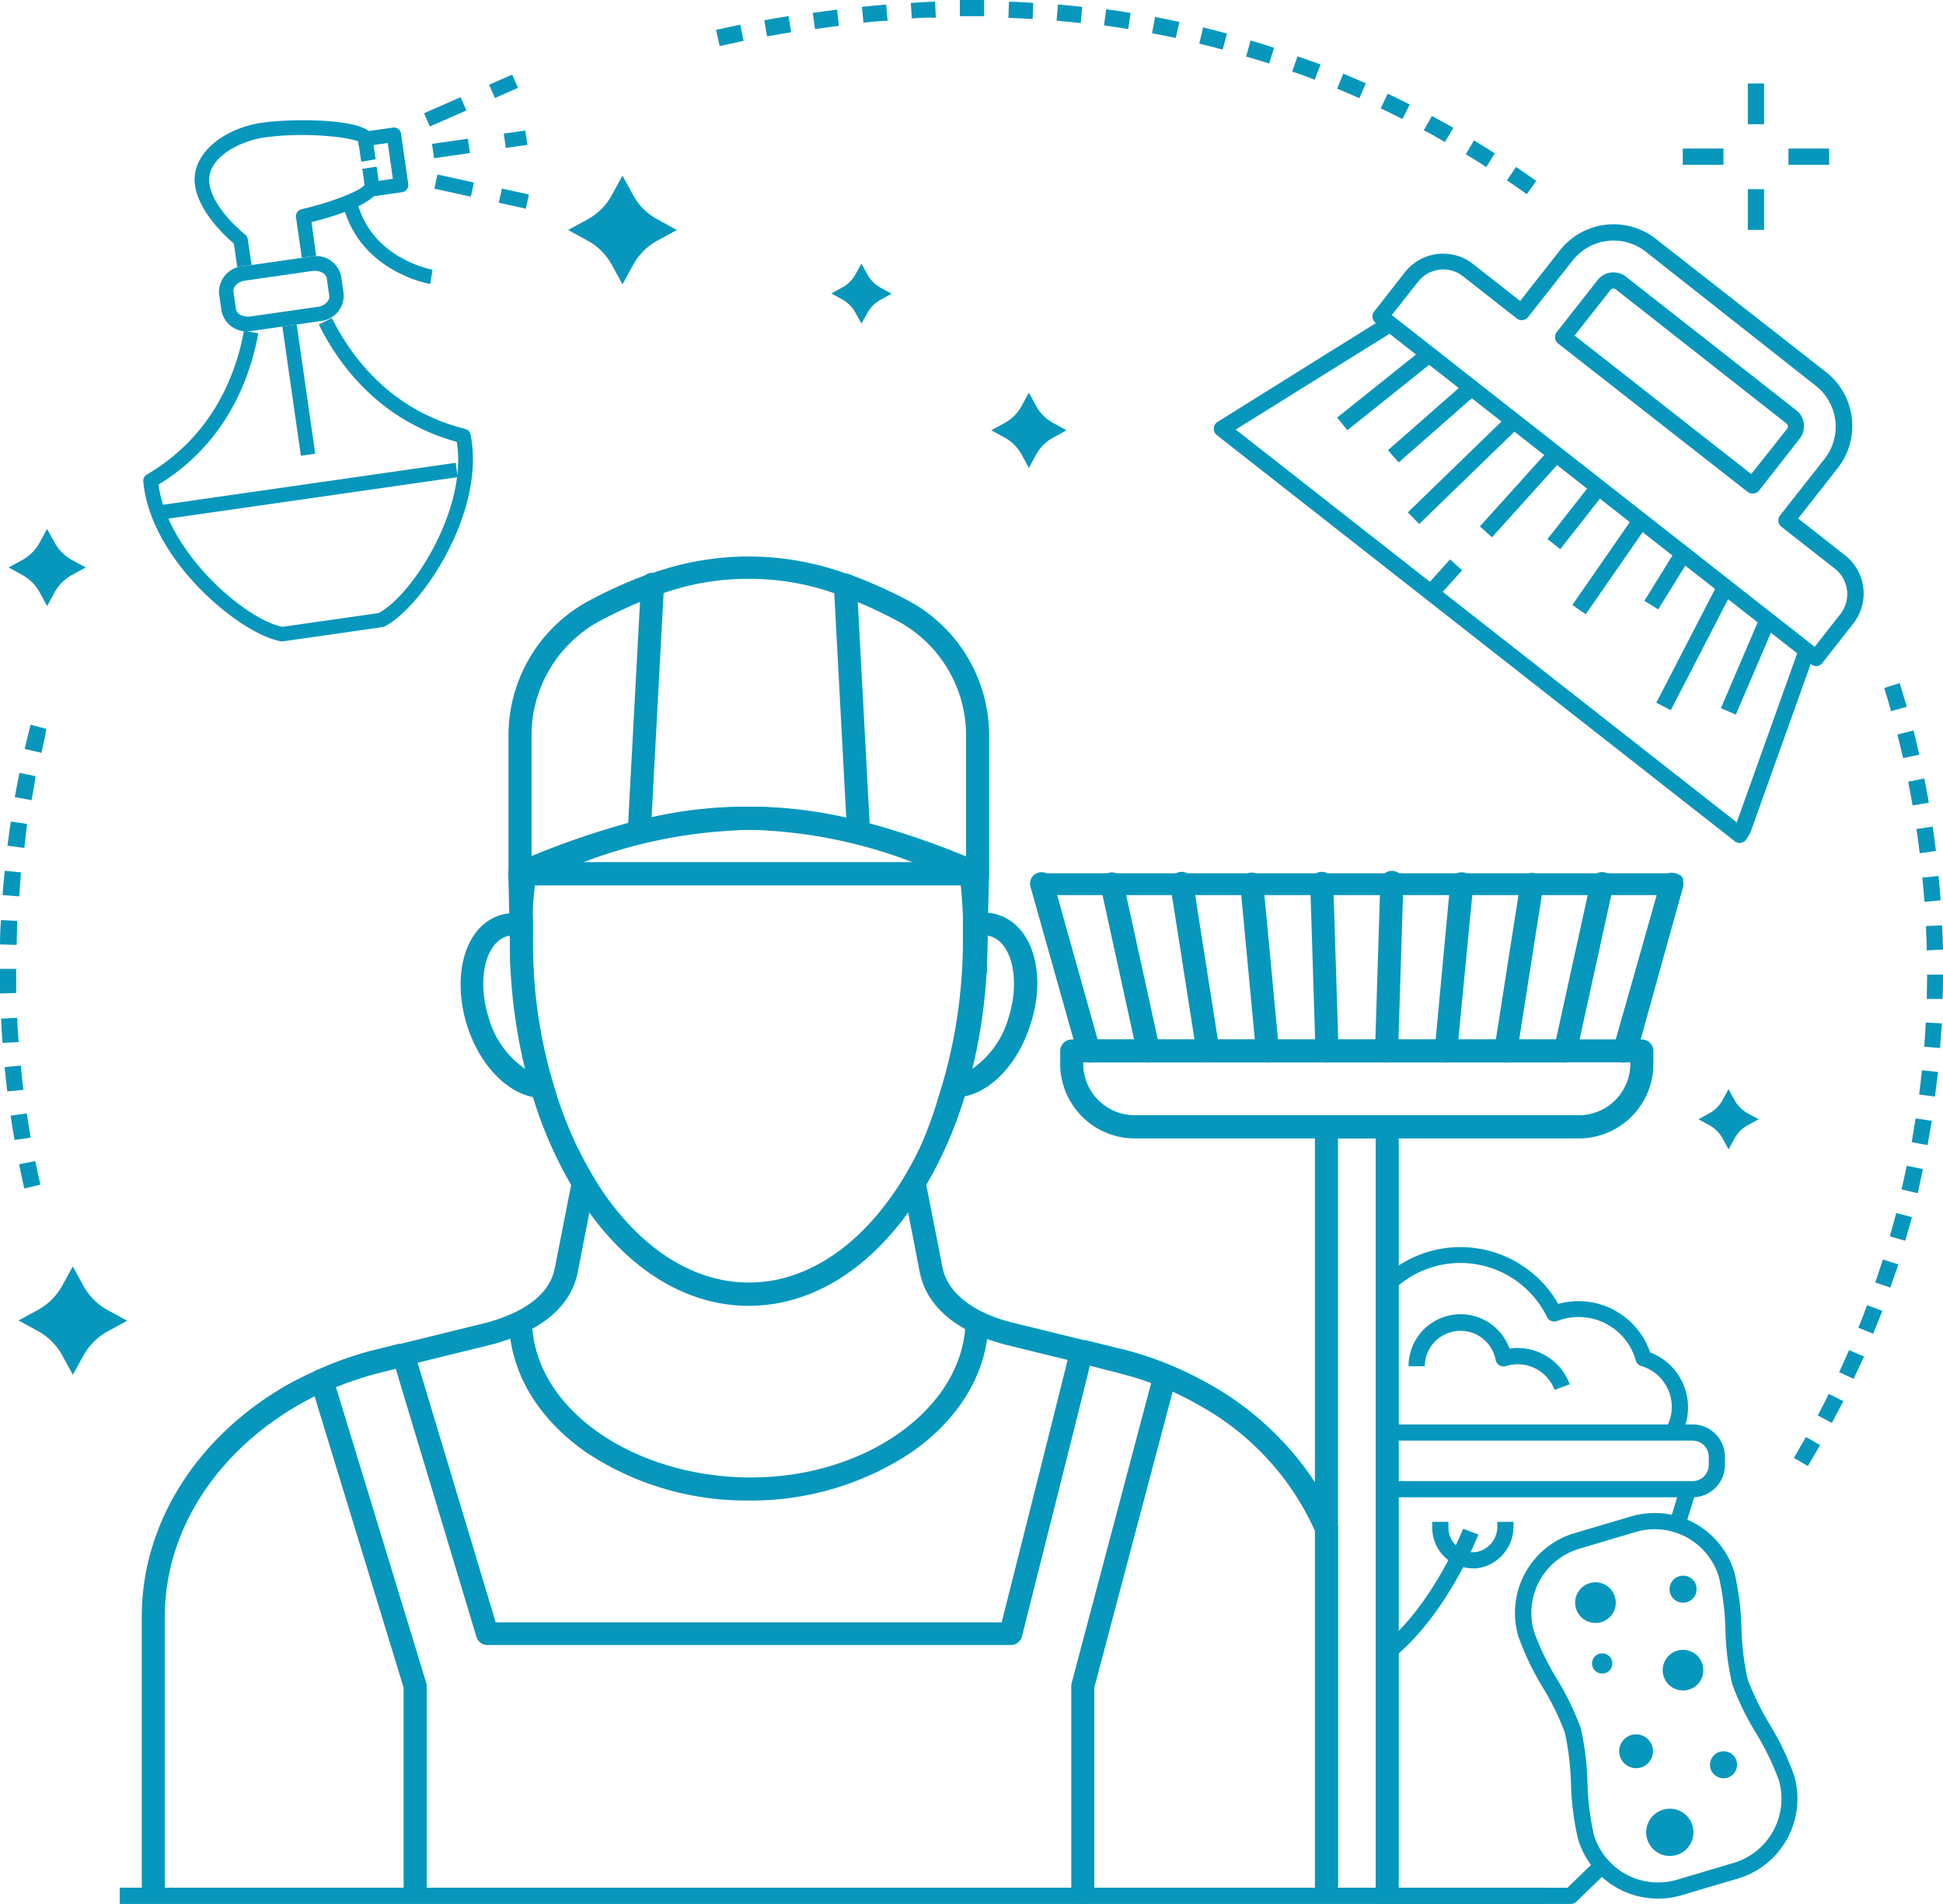 <svg xmlns="http://www.w3.org/2000/svg" viewBox="0 0 240.12 235.31"><defs><style>.cls-1{fill:#0797bc;}.cls-2{fill:none;}</style></defs><g id="Layer_2" data-name="Layer 2"><g id="Layer_1-2" data-name="Layer 1"><rect class="cls-1" x="205.45" y="184.93" width="5.15" height="2.01" transform="translate(-30.69 330.36) rotate(-72.96)"/><path class="cls-1" d="M194.11,235.31h-24.2v-2h23.8l3.6-3.5,1.4,1.44-3.9,3.78A1,1,0,0,1,194.11,235.31Z"/><path class="cls-1" d="M208,194.74a1.67,1.67,0,1,1-1.67,1.67A1.67,1.67,0,0,1,208,194.74Z"/><path class="cls-1" d="M198,206.84a1.25,1.25,0,1,1,1.25-1.25A1.25,1.25,0,0,1,198,206.84Z"/><path class="cls-1" d="M197.17,200.58a2.51,2.51,0,1,1,2.51-2.51A2.5,2.5,0,0,1,197.17,200.58Z"/><path class="cls-1" d="M200.1,216.44a2.09,2.09,0,1,1,2.08,2.09A2.09,2.09,0,0,1,200.1,216.44Z"/><path class="cls-1" d="M206.36,229.38a2.92,2.92,0,1,1,2.92-2.92A2.92,2.92,0,0,1,206.36,229.38Z"/><path class="cls-1" d="M208,208.93a2.51,2.51,0,1,1,2.5-2.51A2.51,2.51,0,0,1,208,208.93Z"/><path class="cls-1" d="M213,219.78a1.67,1.67,0,1,1,1.67-1.67A1.67,1.67,0,0,1,213,219.78Z"/><path class="cls-1" d="M204.87,234.65a10.3,10.3,0,0,1-9.86-7.38,34.77,34.77,0,0,1-.87-6.91,33.72,33.72,0,0,0-.7-6l-.12-.4a32.48,32.48,0,0,0-2.68-5.44,34.72,34.72,0,0,1-3-6.27,10.29,10.29,0,0,1,6.95-12.77l7-2.07a10.29,10.29,0,0,1,12.77,7,34.1,34.1,0,0,1,.86,6.91,32.74,32.74,0,0,0,.71,6l.11.39a34.11,34.11,0,0,0,2.68,5.44,34.47,34.47,0,0,1,3,6.27,10.3,10.3,0,0,1-7,12.77l-7,2.07A10.16,10.16,0,0,1,204.87,234.65ZM204.5,189a8.15,8.15,0,0,0-2.33.33l-7,2.08a8.28,8.28,0,0,0-5.59,10.27,32.29,32.29,0,0,0,2.85,5.86,34.66,34.66,0,0,1,2.85,5.84l.12.41a34.08,34.08,0,0,1,.78,6.47,33.86,33.86,0,0,0,.78,6.46,8.29,8.29,0,0,0,10.28,5.6l7-2.08A8.28,8.28,0,0,0,219.83,220a34,34,0,0,0-2.85-5.86,33.19,33.19,0,0,1-2.85-5.84l-.12-.41a33.28,33.28,0,0,1-.78-6.46,33,33,0,0,0-.79-6.47A8.28,8.28,0,0,0,204.5,189Z"/><path class="cls-1" d="M209.17,185.05H170.25v-2h38.92a2,2,0,0,0,2-2v-1a2,2,0,0,0-2-2H170.25v-2h38.92a4,4,0,0,1,4,4v1A4,4,0,0,1,209.17,185.05Z"/><path class="cls-1" d="M207.77,177.26l-1.77-.94a5.27,5.27,0,0,0-3.16-7.49,1,1,0,0,1-.69-.7,7.34,7.34,0,0,0-7.06-5.36,7.27,7.27,0,0,0-2.64.49,1,1,0,0,1-1.27-.49,11.91,11.91,0,0,0-18.94-3.37L170.85,158a13.92,13.92,0,0,1,21.72,3.15,9.37,9.37,0,0,1,11.36,6,7.26,7.26,0,0,1,3.84,10.18Z"/><path class="cls-1" d="M182,193.83a5,5,0,0,1-5-5v-.74h2v.74a3,3,0,0,0,1,2.23,3,3,0,0,0,2.31.77,3.16,3.16,0,0,0,2.73-3.22v-.52h2v.52a5.19,5.19,0,0,1-4.55,5.22A3.62,3.62,0,0,1,182,193.83Z"/><path class="cls-1" d="M172.08,205l-1.26-1.57c6.33-5.09,9.94-14.4,10-14.49l1.88.72C182.52,190.07,178.84,199.57,172.08,205Z"/><path class="cls-1" d="M192.12,171.78a4.87,4.87,0,0,0-6-2.95,1,1,0,0,1-.82-.09,1,1,0,0,1-.47-.68,4.42,4.42,0,0,0-8.76.8h-2a6.43,6.43,0,0,1,12.48-2.18,7.17,7.17,0,0,1,1-.08,6.88,6.88,0,0,1,6.44,4.49Z"/><path class="cls-1" d="M224.46,82.33a1,1,0,0,1-.62-.22L170,39.9a1,1,0,0,1-.38-.67,1,1,0,0,1,.21-.74l3.82-4.88a6,6,0,0,1,8.37-1l5.84,4.59,4.9-6.24A8.45,8.45,0,0,1,204.6,29.5L225.68,46a8.44,8.44,0,0,1,1.43,11.85l-4.89,6.23,5.84,4.59a6,6,0,0,1,1,8.36l-3.83,4.88A1,1,0,0,1,224.46,82.33ZM172,38.94l52.26,41,3.21-4.09a4,4,0,0,0-.68-5.54l-6.63-5.2a1,1,0,0,1-.38-.67,1,1,0,0,1,.21-.75l5.51-7a6.43,6.43,0,0,0-1.09-9L203.36,31.09a6.43,6.43,0,0,0-9,1.09l-5.51,7a1,1,0,0,1-1.42.17l-6.63-5.2a3.88,3.88,0,0,0-2.91-.82,4,4,0,0,0-2.64,1.49Z"/><path class="cls-1" d="M216.59,61a1,1,0,0,1-.62-.21L192.56,42.46a1,1,0,0,1-.38-.67,1,1,0,0,1,.2-.74l5.06-6.44a2.46,2.46,0,0,1,1.65-.93,2.49,2.49,0,0,1,1.84.51L222,50.72a2.48,2.48,0,0,1,.42,3.48l-5.05,6.45A1,1,0,0,1,216.59,61Zm-22-19.53,21.83,17.12L220.85,53a.47.47,0,0,0-.08-.66L199.69,35.77a.46.46,0,0,0-.35-.1.48.48,0,0,0-.32.18Z"/><rect class="cls-1" x="190.32" y="62.72" width="8.92" height="2.01" transform="translate(24.43 177.67) rotate(-51.89)"/><rect class="cls-1" x="192.41" y="69.13" width="12.66" height="2.01" transform="translate(27.86 193.49) rotate(-55.26)"/><rect class="cls-1" x="202.47" y="70.92" width="6.73" height="2.01" transform="translate(36.34 209.08) rotate(-58.24)"/><rect class="cls-1" x="201.28" y="79.25" width="15.9" height="2.01" transform="translate(41.9 229.31) rotate(-62.68)"/><rect class="cls-1" x="210.1" y="81.62" width="11.55" height="2.01" transform="translate(54.97 248.57) rotate(-66.83)"/><path class="cls-1" d="M215,104.19a1,1,0,0,1-.62-.22l-64-50.19a1,1,0,0,1-.38-.84,1,1,0,0,1,.47-.8l20.83-13,1.06,1.71L152.71,53.09l61.92,48.55,7.71-21.57,1.9.67-7.92,22.15a.75.75,0,0,1-.1.2l-.4.63a1,1,0,0,1-.68.45Z"/><rect class="cls-1" x="176.69" y="70.27" width="3.91" height="2.01" transform="translate(6.06 156.18) rotate(-47.95)"/><rect class="cls-1" x="181.62" y="60.2" width="12.21" height="2.01" transform="translate(16.54 159.6) rotate(-47.95)"/><rect class="cls-1" x="172.36" y="57.28" width="16.51" height="2.01" transform="translate(10.39 142.22) rotate(-44.13)"/><rect class="cls-1" x="170.68" y="51.4" width="12.11" height="2.01" transform="translate(9.35 129.62) rotate(-41.28)"/><rect class="cls-1" x="164.45" y="47.33" width="12.99" height="2.01" transform="translate(7.27 117.38) rotate(-38.66)"/><path class="cls-1" d="M47.23,77.51,35,79.26a.94.94,0,0,1-.29,0c-5.18-.94-16.16-10.14-17-19.76a.88.88,0,0,1,.44-.85c8.07-4.73,11-12.28,12-17.78l1.77.32c-1.05,5.76-4.05,13.63-12.33,18.7,1.07,8.27,10.56,16.6,15.3,17.58l11.9-1.7c4.24-2.27,11-12.91,9.66-21.16C47.11,52.05,42,45.35,39.4,40.11l1.61-.8c2.51,5,7.4,11.44,16.48,13.7a.9.9,0,0,1,.66.69c1.93,9.48-6,21.38-10.64,23.73A.9.9,0,0,1,47.23,77.51Z"/><path class="cls-1" d="M31.09,32.75,29.32,33l-.42-2.9c-1-.85-4.32-3.88-4.8-7.2-.57-4,3.76-7.09,8.27-7.73,4-.58,13.33-.52,13.65,1.72l.4,2.79L44.64,20l-.36-2.51c-1.15-.54-6.66-1.21-11.65-.49-3,.43-7.21,2.54-6.75,5.71s4.37,6.24,4.41,6.27a.91.91,0,0,1,.33.58Z"/><path class="cls-1" d="M39.07,31.61l-1.77.25-.72-5a.9.9,0,0,1,.69-1c3.7-.87,7.19-2.23,7.79-3l-.29-2,1.77-.26.33,2.3a.94.94,0,0,1,0,.41c-.65,1.94-5.57,3.44-8.37,4.14Z"/><path class="cls-1" d="M49.71,23.75l-4.43.63L45,22.61l3.55-.51-.63-4.43-3.55.51-.26-1.78,4.44-.63a.83.83,0,0,1,.66.17.87.87,0,0,1,.35.59l.89,6.2A.9.9,0,0,1,49.71,23.75Z"/><path class="cls-1" d="M53.16,35.1c-.35-.06-8.54-1.57-10.7-9.49l1.73-.47c1.86,6.8,9,8.15,9.27,8.2Z"/><rect class="cls-1" x="36.03" y="40.15" width="1.79" height="16.13" transform="translate(-6.47 5.73) rotate(-8.16)"/><rect class="cls-1" x="60.67" y="9.76" width="3.12" height="1.79" transform="translate(0.96 25.9) rotate(-23.68)"/><rect class="cls-1" x="52.56" y="12.92" width="4.93" height="1.79" transform="translate(-0.92 23.27) rotate(-23.68)"/><rect class="cls-1" x="62.37" y="16.32" width="2.69" height="1.79" transform="translate(-1.8 9.21) rotate(-8.16)"/><rect class="cls-1" x="53.49" y="17.46" width="4.48" height="1.79" transform="translate(-2.04 8.09) rotate(-8.16)"/><rect class="cls-1" x="62.61" y="22.85" width="1.79" height="3.42" transform="translate(25.88 81.3) rotate(-77.6)"/><rect class="cls-1" x="55.22" y="20.63" width="1.79" height="4.62" transform="translate(21.67 72.82) rotate(-77.6)"/><rect class="cls-1" x="19" y="59.86" width="37.63" height="1.79" transform="translate(-8.24 5.98) rotate(-8.16)"/><path class="cls-1" d="M39.55,39.69,31.13,40.9a3.18,3.18,0,0,1-3.75-2.44l-.31-2.15A3.19,3.19,0,0,1,30,32.91l8.41-1.2a3.17,3.17,0,0,1,3.75,2.43l.31,2.16A3.18,3.18,0,0,1,39.55,39.69Zm-9.31-5c-.84.12-1.48.74-1.39,1.36l.31,2.15c.08.62.87,1,1.72.92l8.41-1.2c.85-.13,1.48-.75,1.4-1.37l-.31-2.15c-.09-.62-.88-1-1.72-.92Z"/><path class="cls-1" d="M76.93,21.71l1.31,2.4a7.43,7.43,0,0,0,3,3l2.4,1.32-2.4,1.31a7.5,7.5,0,0,0-3,3l-1.31,2.4-1.32-2.4a7.43,7.43,0,0,0-3-3l-2.4-1.31,2.4-1.32a7.37,7.37,0,0,0,3-3Z"/><path class="cls-1" d="M9,156.52l1.31,2.4a7.58,7.58,0,0,0,3,3l2.4,1.31-2.4,1.31a7.56,7.56,0,0,0-3,3L9,169.91l-1.31-2.4a7.56,7.56,0,0,0-3-3l-2.4-1.31,2.4-1.31a7.58,7.58,0,0,0,3-3Z"/><path class="cls-1" d="M127.15,48.53l.91,1.66a5.2,5.2,0,0,0,2.08,2.08l1.66.91-1.66.91a5.24,5.24,0,0,0-2.08,2.07l-.91,1.67-.91-1.67a5.28,5.28,0,0,0-2.07-2.07l-1.67-.91,1.67-.91a5.24,5.24,0,0,0,2.07-2.08Z"/><path class="cls-1" d="M213.61,134.61l.73,1.33A4.12,4.12,0,0,0,216,137.6l1.34.73-1.34.73a4.12,4.12,0,0,0-1.65,1.66l-.73,1.33-.73-1.33a4.14,4.14,0,0,0-1.66-1.66l-1.33-.73,1.33-.73a4.14,4.14,0,0,0,1.66-1.66Z"/><path class="cls-1" d="M106.46,32.58l.73,1.34a4.18,4.18,0,0,0,1.66,1.65l1.33.73-1.33.73a4.14,4.14,0,0,0-1.66,1.66L106.46,40l-.73-1.33A4.14,4.14,0,0,0,104.07,37l-1.33-.73,1.33-.73a4.18,4.18,0,0,0,1.66-1.65Z"/><path class="cls-1" d="M5.82,65.37l.94,1.71A5.4,5.4,0,0,0,8.88,69.2l1.71.93-1.71.94a5.4,5.4,0,0,0-2.12,2.12L5.82,74.9l-.93-1.71a5.4,5.4,0,0,0-2.12-2.12l-1.71-.94,1.71-.93a5.4,5.4,0,0,0,2.12-2.12Z"/><path class="cls-1" d="M3,146.89c-.23-1-.44-2-.64-3l2-.4c.2,1,.41,1.95.63,2.92Zm-1.2-6c-.18-1-.34-2-.49-3l2-.29c.15,1,.31,2,.48,3Zm-.9-6c-.12-1-.24-2-.33-3l2-.2c.09,1,.2,2,.32,3Zm-.59-6c-.08-1-.14-2-.18-3l2-.09c0,1,.11,2,.18,3ZM0,122.78c0-.9,0-1.81,0-2.72v-.32H2v.31c0,.9,0,1.79,0,2.68Zm2-6-2-.06q0-1.52.12-3l2,.1C2.12,114.76,2.08,115.76,2.06,116.76Zm.31-6-2-.16c.08-1,.17-2,.28-3l2,.2C2.54,108.8,2.45,109.79,2.37,110.79Zm.61-6-2-.25c.13-1,.27-2,.42-3l2,.3C3.25,102.87,3.11,103.85,3,104.84Zm.91-5.9-2-.36c.18-1,.37-2,.57-3l2,.41C4.26,97,4.07,98,3.89,98.94Zm1.22-5.86-2-.45c.23-1,.47-2,.73-3l1.94.51C5.57,91.14,5.33,92.11,5.11,93.08Z"/><path class="cls-1" d="M188.68,24c-.81-.58-1.63-1.15-2.45-1.71l1.13-1.66q1.26.86,2.49,1.74Zm-5-3.35c-.83-.54-1.68-1.07-2.53-1.58l1-1.72c.87.52,1.73,1.06,2.58,1.61Zm-5.11-3.1c-.86-.5-1.73-1-2.61-1.45l1-1.77c.89.48,1.77,1,2.65,1.47Zm-5.26-2.84c-.88-.45-1.78-.89-2.68-1.32l.87-1.81c.91.43,1.82.88,2.72,1.34ZM168,12.14c-.91-.41-1.83-.8-2.75-1.18L166,9.1q1.41.59,2.79,1.2Zm-5.52-2.29c-.93-.36-1.86-.71-2.8-1l.67-1.89q1.44.51,2.85,1Zm-5.63-2Q155.41,7.39,154,7L154.55,5c1,.29,1.93.59,2.9.91ZM151.1,6.13c-1-.26-1.92-.51-2.89-.74l.47-2c1,.24,2,.5,2.95.76ZM88.94,5.69l-.45-2c1-.22,2-.43,3-.64l.4,2Zm56.36-1c-1-.21-2-.41-2.93-.59l.38-2c1,.19,2,.39,3,.61ZM94.8,4.5l-.35-2c1-.18,2-.35,3-.51l.32,2C96.76,4.15,95.77,4.32,94.8,4.5Zm44.63-.91c-1-.16-2-.31-3-.45l.28-2c1,.14,2,.29,3,.46Zm-38.71,0-.28-2,3-.4.24,2Zm6-.74-.21-2c1-.11,2-.2,3-.29l.18,2C108.67,2.6,107.67,2.69,106.67,2.8Zm26.85,0-3-.3.17-2c1,.09,2,.19,3,.3Zm-20.88-.49-.13-2c1-.07,2-.12,3-.17l.09,2C114.65,2.15,113.65,2.21,112.64,2.28Zm14.93,0c-1-.07-2-.12-3-.15l.07-2c1,0,2,.09,3,.15ZM118.62,2l0-2h3l0,2C120.62,2,119.64,2,118.62,2Z"/><path class="cls-1" d="M223.42,181.19l-1.73-1c.5-.85,1-1.72,1.49-2.59l1.75,1C224.44,179.44,223.93,180.31,223.42,181.19Zm3-5.31-1.78-.94c.47-.88.92-1.76,1.36-2.66l1.8.89C227.31,174.08,226.85,175,226.38,175.88Zm2.69-5.45-1.82-.84c.42-.91.82-1.82,1.22-2.73l1.85.8C229.91,168.59,229.5,169.51,229.07,170.43Zm2.42-5.58-1.87-.75q.56-1.38,1.08-2.79l1.88.7C232.23,163,231.86,163.91,231.49,164.85Zm2.12-5.7-1.9-.65c.32-.94.64-1.89.94-2.84l1.91.61C234.26,157.24,233.94,158.2,233.61,159.15Zm1.83-5.79-1.93-.56c.27-1,.54-1.91.79-2.88l1.95.51C236,151.41,235.72,152.39,235.44,153.36Zm1.53-5.88L235,147c.22-1,.44-1.94.64-2.92l2,.41Q237.32,146,237,147.48Zm1.24-5.95-2-.36c.17-1,.34-2,.49-2.95l2,.31C238.55,139.53,238.39,140.53,238.21,141.53Zm.92-6-2-.25c.13-1,.24-2,.34-3l2,.2C239.38,133.51,239.26,134.52,239.13,135.52Zm.63-6-2-.16c.08-1,.14-2,.19-3l2,.11C239.9,127.46,239.83,128.47,239.76,129.48Zm.31-6.07-2,0c0-1,.05-2,.05-3h2C240.12,121.39,240.1,122.4,240.07,123.41Zm-2-6c0-1-.06-2-.1-3l2-.1c.05,1,.09,2,.11,3Zm-.28-6c-.08-1-.16-2-.26-3l2-.19c.1,1,.19,2,.26,3Zm-.59-6c-.12-1-.25-2-.4-3l2-.3c.15,1,.29,2,.41,3Zm-.88-5.91c-.17-1-.36-2-.55-2.94l2-.4c.2,1,.39,2,.56,3Zm-1.18-5.86c-.22-1-.46-2-.7-2.91l2-.5c.25,1,.48,2,.71,3Zm-1.48-5.8c-.27-1-.55-1.91-.85-2.86l1.92-.6c.3,1,.59,1.94.87,2.92Z"/><rect class="cls-1" x="216" y="10.32" width="2.01" height="5.03"/><rect class="cls-1" x="216" y="23.38" width="2.01" height="5.03"/><rect class="cls-1" x="207.96" y="18.36" width="5.03" height="2.01"/><rect class="cls-1" x="221.02" y="18.36" width="5.03" height="2.01"/><path class="cls-1" d="M92.54,185.45a35.72,35.72,0,0,1-20.05-5.92c-5.55-3.85-8.93-9.08-9.5-14.74a1.42,1.42,0,1,1,2.83-.29c1,10.08,12.76,18,26.72,18.1s25.69-8,26.71-18.1a1.42,1.42,0,1,1,2.83.29c-.57,5.66-3.94,10.89-9.5,14.74A35.71,35.71,0,0,1,92.54,185.45Z"/><path class="cls-1" d="M71.46,142a42.58,42.58,0,0,0,2.14,3.9l-.76,3.93-1.42,7.31c-.57,3-2.5,5.35-5.64,7.09a19.4,19.4,0,0,1-2.71,1.22,23.17,23.17,0,0,1-2.51.77l-8.93,2.2-5.29,1.3a41.8,41.8,0,0,0-7.48,2.86c-.75.38-1.5.79-2.23,1.21-10.18,6-16.26,15.67-16.26,26v34a1.43,1.43,0,0,1-2.85,0v-34c0-11.34,6.61-22,17.67-28.46a44.25,44.25,0,0,1,4-2A43.11,43.11,0,0,1,45.61,167h0l3.73-.92.18,0h0l10.29-2.53c3.56-.91,8-2.85,8.76-6.86l2-10.19Z"/><path class="cls-1" d="M165.35,188.63V232.9a1.44,1.44,0,0,1-.65-1.2V199.81a26.92,26.92,0,0,0-2.2-10.61,33.3,33.3,0,0,0-14.06-15.38c-1.14-.66-2.32-1.27-3.52-1.82a40.17,40.17,0,0,0-6.19-2.25l-6.83-1.68-7.37-1.81a24.27,24.27,0,0,1-2.53-.77,17.76,17.76,0,0,1-2.71-1.22c-3.11-1.72-5.07-4.15-5.64-7.1l-1.42-7.3-.76-3.94a41.29,41.29,0,0,0,2.14-3.9l.86,4.41,2,10.19c.61,3.15,3.8,5.65,8.76,6.86l7.14,1.75,1.54.38h0l.2,0h0l5.32,1.31h0a42.34,42.34,0,0,1,5,1.7c.76.31,1.52.65,2.26,1,1.07.51,2.11,1.06,3.14,1.65a37.56,37.56,0,0,1,12.62,11.83A31.8,31.8,0,0,1,165.35,188.63Z"/><path class="cls-1" d="M145.35,169.7a1.43,1.43,0,0,0-.87-1,68.73,68.73,0,0,0-7.55-2.27c-.91-.24-1.85-.48-2.82-.75h0l-.1,0-.1,0h0a1.45,1.45,0,0,0-1.12.26h0a1.4,1.4,0,0,0-.54.88c0,.14-.15.59-.32,1.3-1.27,5.12-5.93,23.62-8.14,32.39H61.26c-1.48-4.92-7.9-26.27-9.63-32-.25-.83-.4-1.34-.42-1.42a1.41,1.41,0,0,0-.51-.74,1.43,1.43,0,0,0-1.13-.27h0l-.09,0-.09,0c-.84.23-1.56.41-2.26.59a46.13,46.13,0,0,0-7.92,2.65l-.1,0a1.43,1.43,0,0,0-.71,1.69l.48,1.57,11,36v25.21a1.43,1.43,0,0,0,2.85,0V208.36a1.54,1.54,0,0,0-.07-.42l-11.14-36.5a44.31,44.31,0,0,1,6.33-2l1.07-.27c.58,2,1.87,6.27,4.78,15.92l5.18,17.22a1.41,1.41,0,0,0,1.36,1h64.67a1.43,1.43,0,0,0,1.39-1.08c5.68-22.52,7.68-30.53,8.39-33.45l1.57.41c2.06.53,4,1,6,1.74L132.44,208a1.42,1.42,0,0,0-.05.36v25.52a1.43,1.43,0,1,0,2.85,0V208.55L144.92,172l.43-1.6A1.38,1.38,0,0,0,145.35,169.7Z"/><path class="cls-1" d="M68,132.64l-.07,0a2.65,2.65,0,0,1-.88.13,4.19,4.19,0,0,1-2.12-.64,11.4,11.4,0,0,1-4.55-6.39c-1.44-4.58-.43-9.16,2.22-10a2.13,2.13,0,0,1,.42-.1h0a2.32,2.32,0,0,1,.46,0,4.41,4.41,0,0,1,2.38.81l0,0,0-1.14c0-.69,0-1.37,0-2l-.1,0a6.34,6.34,0,0,0-2.73-.43H63a5.27,5.27,0,0,0-1.22.24c-4.26,1.34-6,7.3-4.08,13.56,1.53,4.86,4.82,8.27,8.21,8.92a5.91,5.91,0,0,0,1.18.12,5.79,5.79,0,0,0,1.74-.27h0C68.51,134.49,68.24,133.57,68,132.64Z"/><path class="cls-1" d="M123.34,113.06a5.17,5.17,0,0,0-1.22-.24H122a6.38,6.38,0,0,0-2.73.43l-.1,0c0,.68,0,1.37,0,2.07l0,1.13s0,0,0,0a4.57,4.57,0,0,1,2.4-.82,2.25,2.25,0,0,1,.44,0h0a2.13,2.13,0,0,1,.42.1c2.65.83,3.67,5.41,2.22,10a11.46,11.46,0,0,1-4.55,6.4,4.27,4.27,0,0,1-2.11.63,3,3,0,0,1-.89-.13l-.07,0c-.25.93-.52,1.85-.81,2.74h0a5.79,5.79,0,0,0,2.92.15c3.39-.65,6.68-4.06,8.21-8.92C129.4,120.36,127.6,114.4,123.34,113.06Z"/><path class="cls-1" d="M113.24,106.55c-7.72-2.74-14-4-20.16-4a60.49,60.49,0,0,1,19.82,4c2.27.83,4.08,1.62,5.27,2.14.26.1.48.2.68.29,0,.14,0,.28,0,.42h.46l0-.49Q116.15,107.57,113.24,106.55Zm-33.87-2.32a.28.28,0,0,1-.13,0c-2.34.6-4.79,1.35-7.41,2.29-1.94.69-4,1.47-6.12,2.36v.49l.09,3.84,0,2.09c0-.69,0-1.37,0-2,0-1.32.14-2.61.27-3.88,0-.14,0-.28,0-.42l.68-.29c1.19-.52,3-1.31,5.27-2.14a60.44,60.44,0,0,1,19.83-4A51.88,51.88,0,0,0,79.37,104.23ZM66,120.65c-.1-1.38-.15-2.79-.16-4.2a4.41,4.41,0,0,0-2.38-.81,2.32,2.32,0,0,0-.46,0l.1,4.3h0a.31.31,0,0,0,0,.1,66.35,66.35,0,0,0,1.79,12.08,4.19,4.19,0,0,0,2.12.64,2.65,2.65,0,0,0,.88-.13l.07,0A62.81,62.81,0,0,1,66,120.65Zm47.22-14.1c-7.72-2.74-14-4-20.16-4a60.49,60.49,0,0,1,19.82,4c2.27.83,4.08,1.62,5.27,2.14.26.1.48.2.68.29,0,.14,0,.28,0,.42.13,1.27.22,2.57.27,3.88,0,.68,0,1.37,0,2.07l.05-2.11.09-3.84,0-.49Q116.15,107.57,113.24,106.55Zm-34-2.29c-2.34.6-4.79,1.35-7.41,2.29-1.94.69-4,1.47-6.12,2.36v.49l.09,3.84,0,2.09c0-.69,0-1.37,0-2,0-1.32.14-2.61.27-3.88,0-.14,0-.28,0-.42l.68-.29c1.19-.52,3-1.31,5.27-2.14a60.44,60.44,0,0,1,19.83-4,51.88,51.88,0,0,0-12.63,1.68A.28.28,0,0,1,79.24,104.26ZM65.86,116.45a4.41,4.41,0,0,0-2.38-.81,2.32,2.32,0,0,0-.46,0l.1,4.3h0a.31.31,0,0,0,0,.1,66.35,66.35,0,0,0,1.79,12.08,4.19,4.19,0,0,0,2.12.64,2.65,2.65,0,0,0,.88-.13l.07,0a62.81,62.81,0,0,1-2-12C65.92,119.27,65.87,117.86,65.86,116.45Zm56.2-.77v-.24c0-.89,0-1.76-.07-2.63,0-1.26-.14-2.51-.27-3.74,0-.43-.08-.85-.14-1.27a1.39,1.39,0,0,0-1-1.17l-1.24-.52-.08,0a87.19,87.19,0,0,0-10.37-3.84c-.48-.14-1-.28-1.46-.41-.94-.25-1.9-.49-2.89-.72A55.94,55.94,0,0,0,93.1,99.7h-.56a55.69,55.69,0,0,0-12.05,1.4c-1,.23-2,.47-2.89.72a83.33,83.33,0,0,0-11.83,4.25l-.08,0-1.25.52a1.41,1.41,0,0,0-.95,1.17c-.05.42-.1.84-.14,1.27-.12,1.23-.21,2.48-.27,3.74,0,.84-.06,1.69-.07,2.54V116c0,1.35,0,2.69.11,4h0a.31.31,0,0,0,0,.1,66.35,66.35,0,0,0,1.79,12.08c.28,1.15.6,2.27.94,3.38a51.31,51.31,0,0,0,4.74,10.9c.28.47.57.94.86,1.4.45.7.91,1.38,1.38,2,5.41,7.46,12.33,11.53,19.7,11.53s14.29-4.07,19.69-11.52c.47-.65.93-1.33,1.38-2,.29-.46.58-.93.86-1.4a51.31,51.31,0,0,0,4.74-10.9c.34-1.11.66-2.23.94-3.37a67,67,0,0,0,1.79-12,.49.49,0,0,0,0-.12s0-.08,0-.11c.07-1.3.1-2.61.1-3.93ZM113.61,142a41.29,41.29,0,0,1-2.14,3.9c-4.84,7.78-11.54,12.61-18.93,12.61s-14.1-4.83-18.94-12.61a42.58,42.58,0,0,1-2.14-3.9,50.92,50.92,0,0,1-2.66-6.65c-.29-.89-.56-1.81-.81-2.74a62.81,62.81,0,0,1-2-12c-.1-1.38-.15-2.79-.16-4.2v-1.12c0-.69,0-1.37,0-2,0-1.32.14-2.61.27-3.88,0-.14,0-.28,0-.42l.68-.29c1.19-.52,3-1.31,5.27-2.14a60.44,60.44,0,0,1,19.83-4h1.08a60.49,60.49,0,0,1,19.82,4c2.27.83,4.08,1.62,5.27,2.14.26.1.48.2.68.29,0,.14,0,.28,0,.42.13,1.27.22,2.57.27,3.88,0,.68,0,1.37,0,2.07,0,.2,0,.41,0,.61s0,.33,0,.5c0,1.41-.06,2.81-.16,4.18a62.78,62.78,0,0,1-2,12c-.25.93-.52,1.85-.81,2.74A48.26,48.26,0,0,1,113.61,142ZM66,120.65c-.1-1.38-.15-2.79-.16-4.2a4.41,4.41,0,0,0-2.38-.81,2.32,2.32,0,0,0-.46,0l.1,4.3h0a.31.31,0,0,0,0,.1,66.35,66.35,0,0,0,1.79,12.08,4.19,4.19,0,0,0,2.12.64,2.65,2.65,0,0,0,.88-.13l.07,0A62.81,62.81,0,0,1,66,120.65Zm13.35-16.42a.28.28,0,0,1-.13,0c-2.34.6-4.79,1.35-7.41,2.29-1.94.69-4,1.47-6.12,2.36v.49l.09,3.84,0,2.09c0-.69,0-1.37,0-2,0-1.32.14-2.61.27-3.88,0-.14,0-.28,0-.42l.68-.29c1.19-.52,3-1.31,5.27-2.14a60.44,60.44,0,0,1,19.83-4A51.88,51.88,0,0,0,79.37,104.23Zm33.87,2.32c-7.72-2.74-14-4-20.16-4a60.49,60.49,0,0,1,19.82,4c2.27.83,4.08,1.62,5.27,2.14.26.1.48.2.68.29,0,.14,0,.28,0,.42.13,1.27.22,2.57.27,3.88,0,.68,0,1.37,0,2.07l.05-2.11.09-3.84,0-.49Q116.15,107.57,113.24,106.55ZM66,120.65c-.1-1.38-.15-2.79-.16-4.2a4.41,4.41,0,0,0-2.38-.81,2.32,2.32,0,0,0-.46,0l.1,4.3h0a.31.31,0,0,0,0,.1,66.35,66.35,0,0,0,1.79,12.08,4.19,4.19,0,0,0,2.12.64,2.65,2.65,0,0,0,.88-.13l.07,0A62.81,62.81,0,0,1,66,120.65Z"/><path class="cls-1" d="M112.21,74.22A58.08,58.08,0,0,0,105,71l-.15,0a35.41,35.41,0,0,0-24.68,0h0L80,71h0a57,57,0,0,0-7.17,3.22A18.92,18.92,0,0,0,62.84,91V108a1.42,1.42,0,0,0,1.42,1.43h56.55a1.44,1.44,0,0,0,1.43-1.43V91A18.91,18.91,0,0,0,112.21,74.22Zm7.18,32.33H65.69V91a16.08,16.08,0,0,1,8.5-14.29c1.68-.89,3.3-1.65,4.87-2.3,1-.42,2-.78,2.92-1.1a31.46,31.46,0,0,1,10.54-1.77h0a31.56,31.56,0,0,1,10.55,1.77c1,.32,1.92.68,2.91,1.09,1.57.66,3.19,1.42,4.87,2.31A16.07,16.07,0,0,1,119.39,91Z"/><path class="cls-1" d="M121.37,106.66l-2-.82a102.82,102.82,0,0,0-11.92-4.09c-1-.26-1.94-.5-2.89-.71A54,54,0,0,0,93.1,99.7h-.89A53.07,53.07,0,0,0,80.49,101c-.95.21-1.91.44-2.89.71a102.71,102.71,0,0,0-11.91,4.09l-2,.82a1.42,1.42,0,0,0-.87,1.31v0l.11,4.81.06,2.53v.33l.1,4.3h0a.31.31,0,0,0,0,.1,1.42,1.42,0,0,0,.78,1.15,1.46,1.46,0,0,0,1.47-.12l.64-.46c-.1-1.38-.15-2.79-.16-4.2l0,0,0-1.14,0-2.09-.09-3.84v-.49c2.14-.89,4.18-1.67,6.12-2.36,2.62-.94,5.07-1.69,7.41-2.29a.28.28,0,0,0,.13,0A51.88,51.88,0,0,1,92,102.55h1.08c6.14,0,12.44,1.26,20.16,4q2.91,1,6.13,2.36l0,.49-.09,3.84-.05,2.11,0,1.13s0,0,0,0c0,1.41-.06,2.81-.16,4.18l.64.47a1.43,1.43,0,0,0,2.25-1,.49.49,0,0,0,0-.12v-.11l.09-4.21v-.24l.06-2.62.12-4.81v0A1.43,1.43,0,0,0,121.37,106.66ZM92.55,107h-.27A33.21,33.21,0,0,0,80,109.4h25.07A32.87,32.87,0,0,0,92.55,107Z"/><path class="cls-1" d="M79,104.29h-.08a1.42,1.42,0,0,1-1.35-1.5l1.64-30.56a1.43,1.43,0,1,1,2.85.15l-1.64,30.56A1.43,1.43,0,0,1,79,104.29Z"/><path class="cls-1" d="M106.1,104.29a1.43,1.43,0,0,1-1.42-1.35l-1.63-30.56a1.42,1.42,0,1,1,2.84-.15l1.64,30.56a1.42,1.42,0,0,1-1.35,1.5Z"/><path class="cls-1" d="M193.13,131.29a1.43,1.43,0,0,1-1.09-1.7l.25-1.12H135.64l.29,1a1.41,1.41,0,0,1-1,1.75,1.32,1.32,0,0,1-.39.06h58.87A1.53,1.53,0,0,1,193.13,131.29Zm0,0a1.43,1.43,0,0,1-1.09-1.7l.25-1.12H135.64l.29,1a1.41,1.41,0,0,1-1,1.75,1.32,1.32,0,0,1-.39.06h58.87A1.53,1.53,0,0,1,193.13,131.29Zm0,0a1.43,1.43,0,0,1-1.09-1.7l.25-1.12H135.64l.29,1a1.41,1.41,0,0,1-1,1.75,1.32,1.32,0,0,1-.39.06h58.87A1.53,1.53,0,0,1,193.13,131.29ZM208,109a.28.28,0,0,0,0-.09l0-.07,0-.09a.41.41,0,0,0,0-.08l0-.06-.06-.11-.05-.07a.36.36,0,0,0-.07-.1.39.39,0,0,0-.08-.1.94.94,0,0,1-.1-.1l-.06,0h0l-.06,0-.1-.06-.1-.06-.23-.08-.1,0-.18,0h-78a1.32,1.32,0,0,0-.39.06l-.19.07-.08,0-.08,0-.1.07,0,0a.6.6,0,0,0-.08.08l0,0-.12.14,0,0-.07.1a1,1,0,0,0-.07.15l0,.05s0,0,0,0a1.67,1.67,0,0,0-.08.32,1.29,1.29,0,0,0,0,.55l5.33,18.91.51,1.81a.88.88,0,0,0,.05.15s0,0,0,0a.61.61,0,0,0,.07.14l.09.14.06.07.05.06.09.08a1.36,1.36,0,0,0,.38.24l.09,0h0l.08,0,.12,0h66.45a1.2,1.2,0,0,0,.42-.07l.07,0,.15-.07.06,0a1.29,1.29,0,0,0,.3-.22l.05-.06a1.08,1.08,0,0,0,.18-.24l.06-.11a1.43,1.43,0,0,0,.08-.22l.51-1.81L208,109.56A1.48,1.48,0,0,0,208,109Zm-8.33,19.5H135.64l-5-17.87h74.15Zm-6.58,2.82a1.43,1.43,0,0,1-1.09-1.7l.25-1.12H135.64l.29,1a1.41,1.41,0,0,1-1,1.75,1.32,1.32,0,0,1-.39.06h58.87A1.53,1.53,0,0,1,193.13,131.29Zm0,0a1.43,1.43,0,0,1-1.09-1.7l.25-1.12H135.64l.29,1a1.41,1.41,0,0,1-1,1.75,1.32,1.32,0,0,1-.39.06h58.87A1.53,1.53,0,0,1,193.13,131.29Zm0,0a1.43,1.43,0,0,1-1.09-1.7l.25-1.12H135.64l.29,1a1.41,1.41,0,0,1-1,1.75,1.32,1.32,0,0,1-.39.06h58.87A1.53,1.53,0,0,1,193.13,131.29Z"/><path class="cls-1" d="M172.86,139.27v93.89a1.43,1.43,0,0,1-2.85,0V140.7h-4.66v92.46a1.43,1.43,0,0,1-2.85,0V139.27a1.41,1.41,0,0,1,1.42-1.42h7.51A1.42,1.42,0,0,1,172.86,139.27Z"/><line class="cls-2" x1="200.79" y1="129.89" x2="206.63" y2="109.18"/><path class="cls-1" d="M200.79,131.32a1.74,1.74,0,0,1-.39,0,1.44,1.44,0,0,1-1-1.76l5.84-20.72a1.43,1.43,0,0,1,2.75.77l-5.85,20.72A1.42,1.42,0,0,1,200.79,131.32Z"/><line class="cls-2" x1="193.43" y1="129.89" x2="197.98" y2="109.18"/><path class="cls-1" d="M193.43,131.32a1.53,1.53,0,0,1-.3,0,1.43,1.43,0,0,1-1.09-1.7l4.55-20.72a1.42,1.42,0,0,1,2.78.61l-4.55,20.72A1.41,1.41,0,0,1,193.43,131.32Z"/><line class="cls-2" x1="186.07" y1="129.89" x2="189.32" y2="109.18"/><path class="cls-1" d="M186.08,131.32l-.23,0a1.42,1.42,0,0,1-1.18-1.63L187.91,109a1.43,1.43,0,0,1,2.82.44l-3.25,20.71A1.42,1.42,0,0,1,186.08,131.32Z"/><line class="cls-2" x1="178.71" y1="129.89" x2="180.66" y2="109.18"/><path class="cls-1" d="M178.72,131.32h-.14a1.42,1.42,0,0,1-1.28-1.55L179.24,109a1.43,1.43,0,0,1,2.84.27l-2,20.72A1.42,1.42,0,0,1,178.72,131.32Z"/><line class="cls-2" x1="171.36" y1="129.89" x2="172.01" y2="109.18"/><path class="cls-1" d="M171.36,131.32h-.05a1.43,1.43,0,0,1-1.38-1.47l.65-20.72a1.43,1.43,0,1,1,2.85.09l-.65,20.72A1.42,1.42,0,0,1,171.36,131.32Z"/><line class="cls-2" x1="164" y1="129.89" x2="163.35" y2="109.18"/><path class="cls-1" d="M164,131.32a1.43,1.43,0,0,1-1.43-1.38l-.65-20.72a1.44,1.44,0,0,1,1.38-1.47,1.42,1.42,0,0,1,1.47,1.38l.65,20.72a1.42,1.42,0,0,1-1.38,1.47Z"/><line class="cls-2" x1="156.64" y1="129.89" x2="154.69" y2="109.18"/><path class="cls-1" d="M156.64,131.32a1.42,1.42,0,0,1-1.42-1.29l-1.95-20.72a1.43,1.43,0,0,1,2.84-.27l1.95,20.72a1.43,1.43,0,0,1-1.29,1.55Z"/><line class="cls-2" x1="149.28" y1="129.89" x2="146.03" y2="109.18"/><path class="cls-1" d="M149.28,131.32a1.43,1.43,0,0,1-1.41-1.21l-3.24-20.71a1.41,1.41,0,0,1,1.18-1.63,1.43,1.43,0,0,1,1.63,1.19l3.25,20.71a1.43,1.43,0,0,1-1.19,1.63Z"/><line class="cls-2" x1="141.92" y1="129.89" x2="137.38" y2="109.18"/><path class="cls-1" d="M141.92,131.32a1.41,1.41,0,0,1-1.39-1.12L136,109.48a1.43,1.43,0,0,1,2.79-.61l4.54,20.72a1.43,1.43,0,0,1-1.08,1.7Z"/><line class="cls-2" x1="134.56" y1="129.89" x2="128.72" y2="109.18"/><path class="cls-1" d="M134.56,131.32a1.43,1.43,0,0,1-1.37-1l-5.84-20.72a1.42,1.42,0,0,1,2.74-.77l5.84,20.72a1.42,1.42,0,0,1-1,1.76A1.74,1.74,0,0,1,134.56,131.32Z"/><path class="cls-1" d="M202.91,128.47H132.45a1.43,1.43,0,0,0-1.43,1.42v1.6a9.15,9.15,0,0,0,1.33,4.75,6.9,6.9,0,0,0,.42.63,9.17,9.17,0,0,0,7.45,3.83h54.91a9.22,9.22,0,0,0,9.2-9.21v-1.6A1.43,1.43,0,0,0,202.91,128.47Zm-1.43,3a6.36,6.36,0,0,1-6.35,6.36H140.22a6.36,6.36,0,0,1-6.35-6.36v-.17h67.61Z"/><rect class="cls-1" x="14.8" y="233.3" width="175.89" height="2.01"/></g></g></svg>
